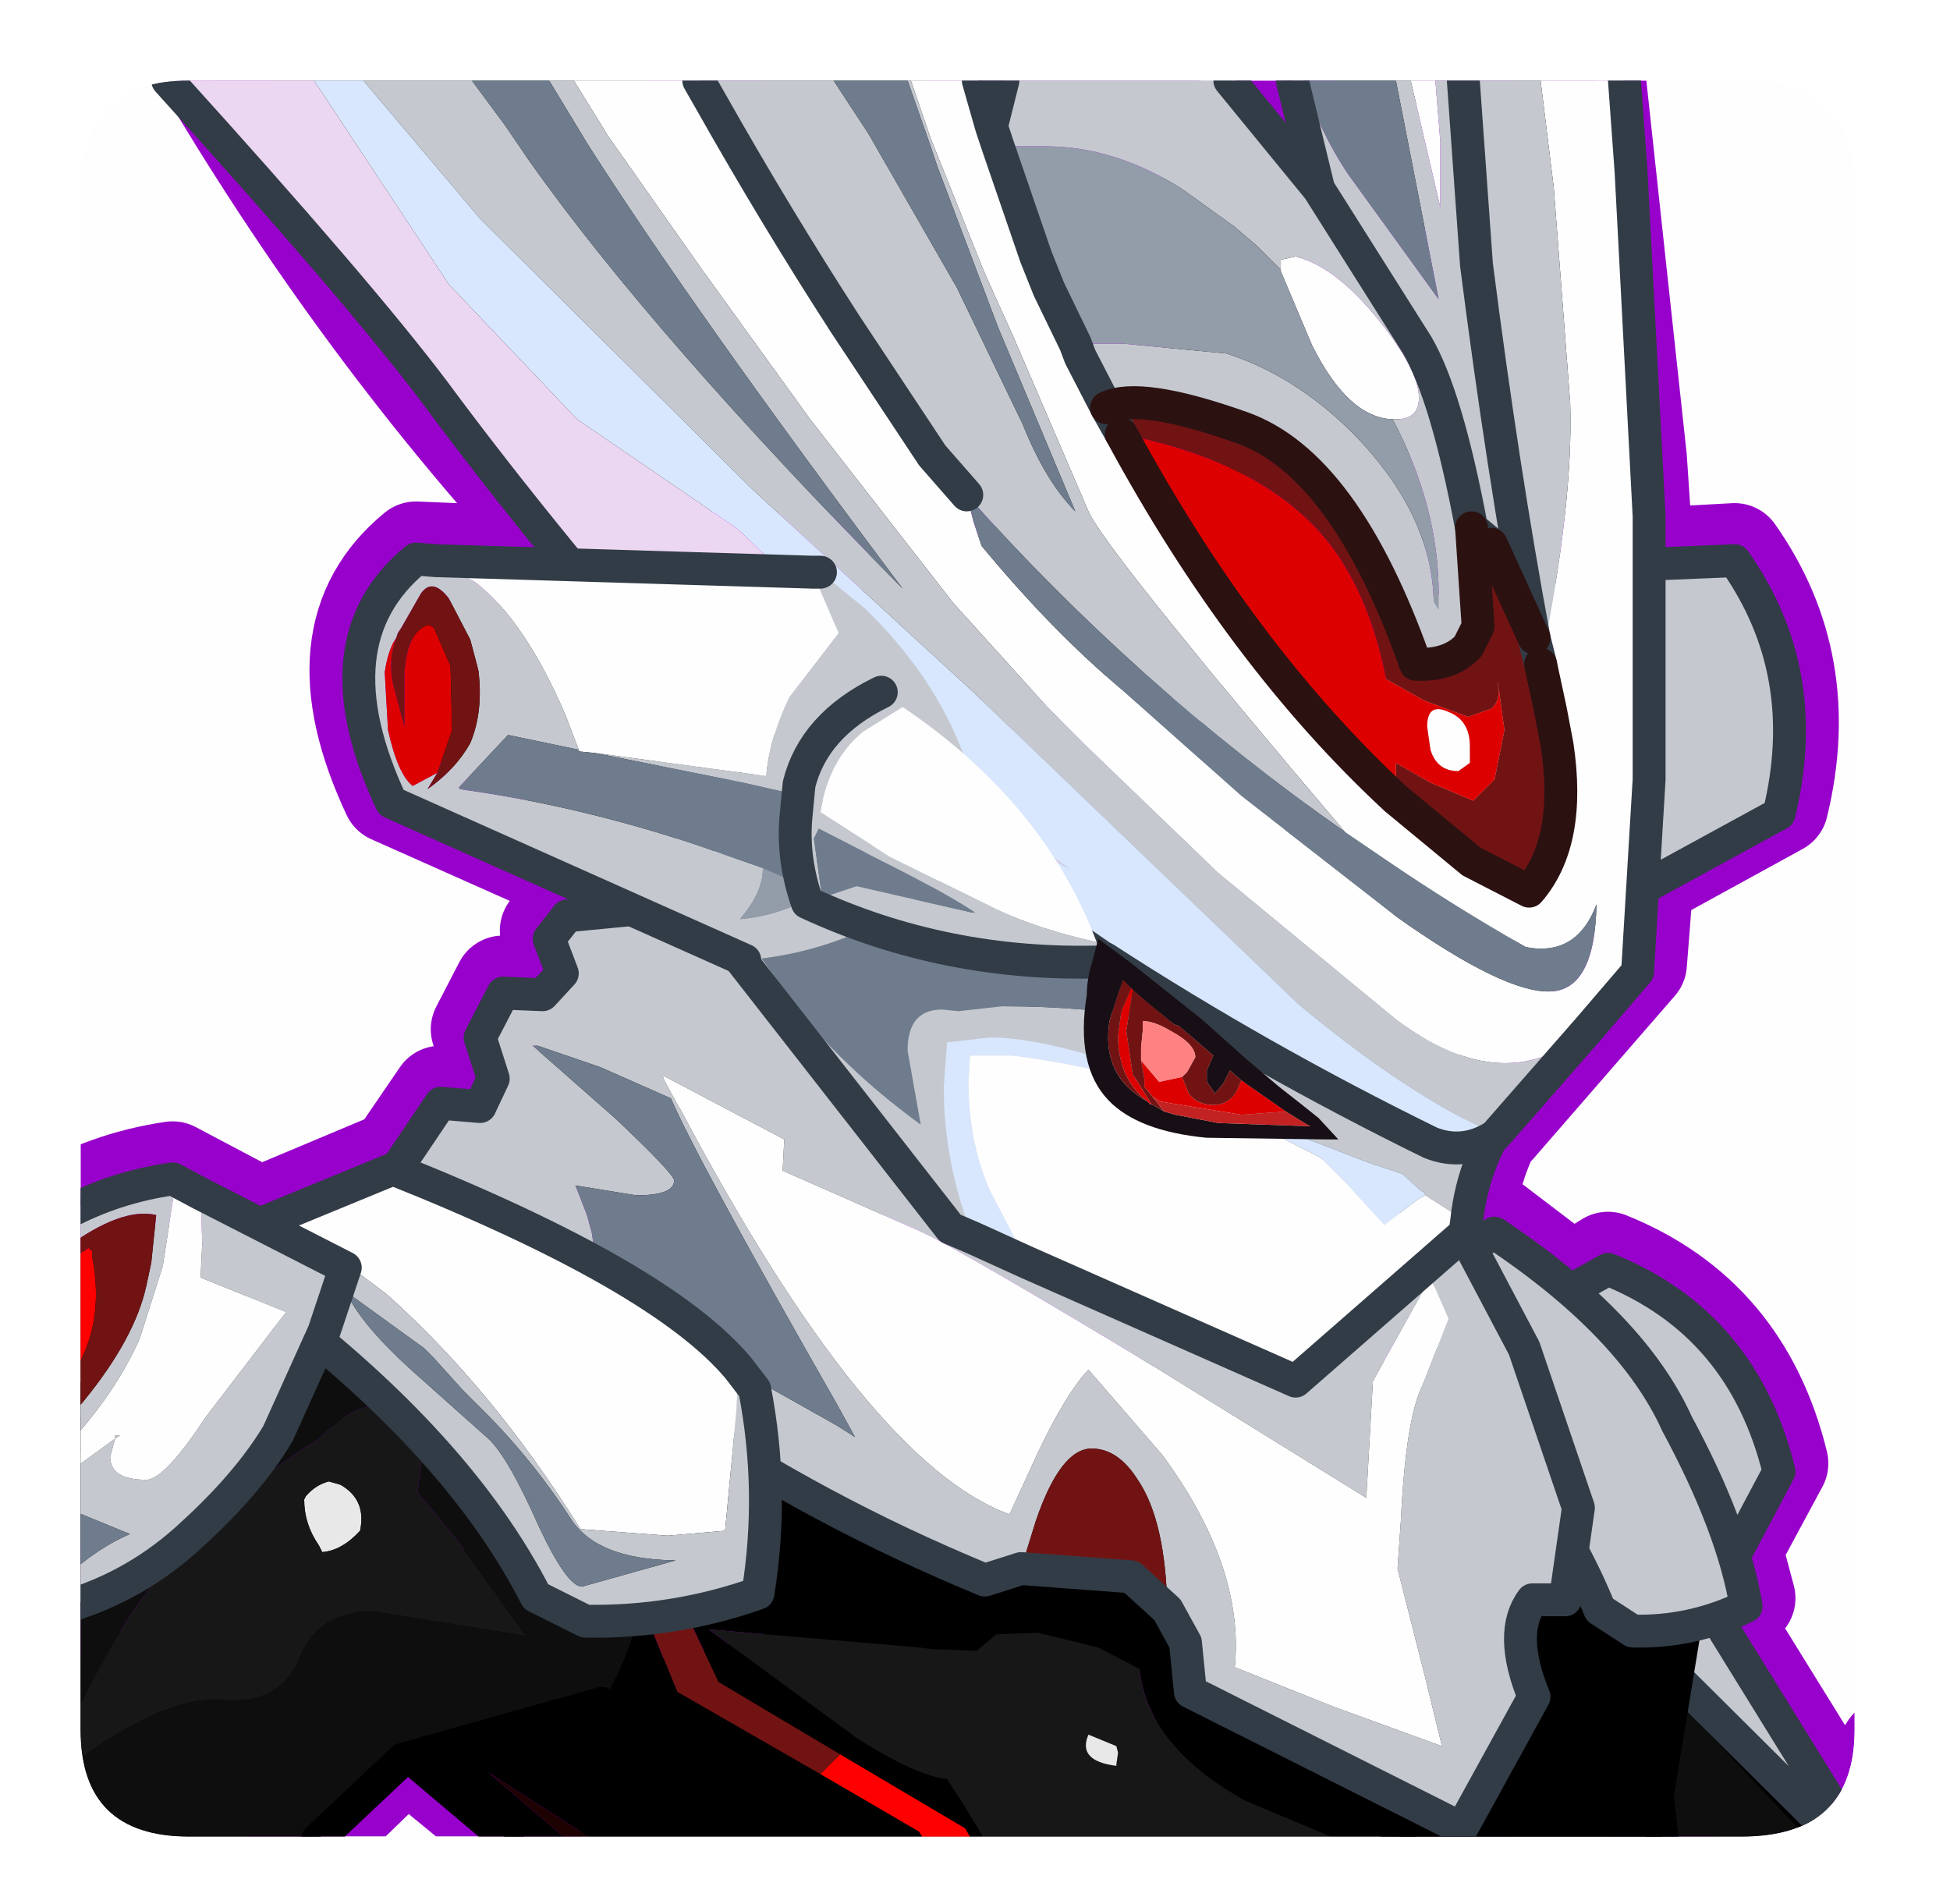 <?xml version="1.0" encoding="UTF-8" standalone="no"?>
<svg xmlns:ffdec="https://www.free-decompiler.com/flash" xmlns:xlink="http://www.w3.org/1999/xlink" ffdec:objectType="frame" height="57.9px" width="59.3px" xmlns="http://www.w3.org/2000/svg">
  <g transform="matrix(1.0, 0.0, 0.0, 1.0, 2.45, 2.45)">
    <clipPath id="clipPath0" transform="matrix(1.0, 0.0, 0.0, 1.0, 0.0, 0.0)">
      <path d="M50.5 0.0 Q53.95 0.0 53.95 3.3 L53.95 50.15 Q53.95 53.4 50.5 53.4 L3.3 53.4 Q0.0 53.4 0.0 50.15 L0.0 3.3 Q0.0 0.0 3.3 0.0 L50.5 0.0" fill="#000000" fill-rule="evenodd" stroke="none"/>
    </clipPath>
    <g clip-path="url(#clipPath0)">
      <filter id="filter0">
        <feColorMatrix in="SourceGraphic" result="filterResult0" type="matrix" values="0 0 0 0 0.6,0 0 0 0 0.0,0 0 0 0 0.8,0 0 0 1 0"/>
        <feConvolveMatrix divisor="81.0" in="filterResult0" kernelMatrix="1 1 1 1 1 1 1 1 1 1 1 1 1 1 1 1 1 1 1 1 1 1 1 1 1 1 1 1 1 1 1 1 1 1 1 1 1 1 1 1 1 1 1 1 1 1 1 1 1 1 1 1 1 1 1 1 1 1 1 1 1 1 1 1 1 1 1 1 1 1 1 1 1 1 1 1 1 1 1 1 1" order="9 9" result="filterResult1"/>
        <feComposite in="SourceGraphic" in2="filterResult1" operator="over" result="filterResult2"/>
      </filter>
      <use ffdec:characterId="3" filter="url(#filter0)" height="57.9" transform="matrix(1.0, 0.0, 0.0, 1.0, -2.45, -2.45)" width="59.3" xlink:href="#sprite0"/>
      <use ffdec:characterId="4" height="55.6" transform="matrix(1.0, 0.0, 0.0, 1.0, -0.95, -0.5)" width="56.05" xlink:href="#shape2"/>
    </g>
    <use ffdec:characterId="5" height="53.4" transform="matrix(1.0, 0.0, 0.0, 1.0, 0.0, 0.0)" width="53.95" xlink:href="#shape3"/>
  </g>
  <defs>
    <g id="sprite0" transform="matrix(1.0, 0.0, 0.0, 1.0, -37.75, -21.3)">
      <use ffdec:characterId="2" height="57.9" transform="matrix(1.0, 0.0, 0.0, 1.0, 37.75, 21.3)" width="59.3" xlink:href="#shape1"/>
    </g>
    <g id="shape1" transform="matrix(1.0, 0.0, 0.0, 1.0, -37.75, -21.3)">
      <path d="M86.2 22.8 L86.35 24.15 87.55 35.25 87.75 38.25 90.5 38.1 Q92.9 41.5 91.85 45.8 L87.75 48.05 87.55 50.6 83.25 55.55 83.2 55.6 83.1 55.65 Q82.5 56.85 82.35 58.2 L82.3 58.55 82.25 58.6 82.45 58.95 83.2 58.55 85.5 60.3 Q86.1 60.0 86.65 59.65 90.75 61.3 91.85 65.8 L90.45 68.4 90.85 69.9 89.95 70.3 93.85 76.6 93.85 76.55 95.2 74.45 95.55 74.35 95.55 77.7 94.1 77.7 94.0 77.35 89.85 73.2 94.05 77.7 88.4 77.7 54.05 77.7 50.15 74.5 50.0 74.55 46.75 77.7 39.25 77.7 39.25 70.6 39.25 58.25 Q40.95 57.2 43.0 56.9 L45.65 58.3 49.7 56.6 49.75 56.65 51.15 54.6 52.35 54.7 52.75 53.85 52.35 52.6 53.05 51.25 54.25 51.3 54.85 50.65 54.45 49.6 55.0 48.9 56.95 48.7 49.65 45.45 Q47.35 40.55 50.4 38.05 L55.15 38.25 Q48.75 31.45 43.7 22.8 L58.6 22.8 67.3 22.8 67.9 24.9 68.1 25.5 69.25 28.85 69.65 29.85 70.45 31.5 70.6 31.9 71.4 33.45 71.85 34.25 Q75.05 40.15 79.0 44.2 L80.2 45.35 82.5 47.25 83.1 47.6 83.35 47.7 84.25 48.15 Q85.55 46.65 85.1 43.7 L84.9 42.65 84.4 40.45 84.0 38.4 82.65 29.1 82.2 22.8 82.65 29.1 84.0 38.4 84.4 40.45 84.9 42.65 85.1 43.7 Q85.55 46.65 84.25 48.15 L83.35 47.7 83.1 47.6 82.5 47.25 80.2 45.35 79.0 44.2 Q75.05 40.15 71.85 34.25 L71.4 33.45 70.6 31.9 70.45 31.5 69.65 29.85 69.25 28.85 68.1 25.5 67.9 24.9 74.1 25.25 Q76.1 26.05 77.6 27.35 L78.55 28.2 Q81.8 31.5 82.5 37.1 L82.65 38.45 82.7 40.1 82.4 40.7 Q81.85 41.3 80.8 41.25 L80.5 40.5 Q78.45 35.1 75.5 34.05 72.4 32.95 71.4 33.45 72.4 32.95 75.5 34.05 78.45 35.1 80.5 40.5 L80.8 41.25 Q81.85 41.3 82.4 40.7 L82.7 40.1 82.65 38.45 82.5 37.1 Q81.8 31.5 78.55 28.2 L77.6 27.35 76.65 22.8 82.2 22.8 86.2 22.8 M67.15 36.1 L66.1 34.9 63.45 30.9 Q61.35 27.65 59.4 24.2 L58.6 22.8 59.4 24.2 Q61.35 27.65 63.45 30.9 L66.1 34.9 67.15 36.1 M70.95 50.3 Q67.4 50.35 64.15 49.25 L62.3 48.5 62.25 48.45 62.1 47.95 Q61.85 46.9 61.95 45.95 L62.0 45.2 62.05 44.9 Q62.5 43.1 64.55 42.1 62.5 43.1 62.05 44.9 L62.0 45.2 61.95 45.95 Q61.85 46.9 62.1 47.95 L62.25 48.45 62.3 48.5 64.15 49.25 Q67.4 50.35 70.95 50.3 M93.85 76.6 L94.0 77.35 93.85 76.6 M90.45 68.4 Q89.95 66.55 88.75 64.35 87.8 62.25 85.5 60.3 87.8 62.25 88.75 64.35 89.95 66.55 90.45 68.4 M88.95 70.55 L89.95 70.3 88.95 70.55 88.7 72.1 88.15 75.65 88.4 77.7 88.15 75.65 88.7 72.1 88.95 70.55 87.4 70.65 86.4 70.0 85.55 68.25 86.4 70.0 87.4 70.65 88.95 70.55 M89.85 73.2 L88.7 72.1 89.85 73.2 M82.45 58.95 L84.1 62.05 85.75 66.9 85.55 68.25 85.35 69.7 84.35 69.7 Q83.6 70.7 84.4 72.65 L82.2 76.65 73.95 72.5 73.8 71.0 73.25 70.0 Q72.8 69.45 72.15 69.0 L68.8 68.75 67.7 69.1 Q64.25 67.65 61.0 65.8 L60.7 63.3 60.3 62.75 Q59.0 61.15 55.9 59.45 53.45 58.1 49.75 56.65 53.45 58.1 55.9 59.45 59.0 61.15 60.3 62.75 L60.7 63.3 61.0 65.8 Q64.25 67.65 67.7 69.1 L68.8 68.75 72.15 69.0 Q72.8 69.45 73.25 70.0 L73.8 71.0 73.95 72.5 82.2 76.65 84.4 72.65 Q83.6 70.7 84.35 69.7 L85.35 69.7 85.55 68.25 85.75 66.9 84.1 62.05 82.45 58.95 M83.1 55.65 L81.85 55.95 81.25 55.8 80.95 55.65 75.25 52.6 74.25 52.0 75.25 52.6 80.95 55.65 81.25 55.8 81.85 55.95 83.1 55.65 M87.75 38.25 Q87.95 42.3 87.8 46.45 L87.75 48.05 87.8 46.45 Q87.95 42.3 87.75 38.25 M84.4 40.45 L83.1 37.6 82.5 37.1 83.1 37.6 84.4 40.45 M56.05 72.85 L50.15 74.5 56.05 72.85 M56.95 48.7 L60.2 50.2 66.65 58.4 70.95 60.3 75.85 62.5 77.15 63.05 77.2 63.0 82.25 58.6 77.2 63.0 77.15 63.05 75.85 62.5 70.95 60.3 66.65 58.4 60.2 50.2 56.95 48.7 M47.5 61.9 Q51.0 64.75 52.95 67.8 L54.05 69.6 55.55 70.35 57.1 70.3 57.4 70.3 58.6 70.1 60.8 69.5 Q61.1 67.65 61.0 65.8 61.1 67.65 60.8 69.5 L58.6 70.1 57.4 70.3 57.1 70.3 55.55 70.35 54.05 69.6 52.95 67.8 Q51.0 64.75 47.5 61.9 L46.2 64.65 Q45.3 66.15 43.6 67.7 41.95 69.25 39.8 69.9 L39.25 70.6 39.8 69.9 Q41.95 69.25 43.6 67.7 45.3 66.15 46.2 64.65 L47.5 61.9 48.25 59.6 45.65 58.3 48.25 59.6 47.5 61.9 M55.15 38.25 L62.7 38.45 55.15 38.25" fill="#000000" fill-rule="evenodd" stroke="none"/>
      <path d="M87.75 38.25 L87.55 35.25 86.35 24.15 86.2 22.8 M82.2 22.8 L82.65 29.1 84.0 38.4 84.4 40.45 84.9 42.65 85.1 43.7 Q85.55 46.65 84.25 48.15 L83.35 47.7 83.1 47.6 82.5 47.25 80.2 45.35 79.0 44.2 Q75.05 40.15 71.85 34.25 L71.4 33.45 70.6 31.9 70.45 31.5 69.65 29.85 69.25 28.85 68.1 25.5 67.9 24.9 67.3 22.8 M58.6 22.8 L59.4 24.2 Q61.35 27.65 63.45 30.9 L66.1 34.9 67.15 36.1 M87.75 38.25 L90.5 38.1 Q92.9 41.5 91.85 45.8 L87.75 48.05 87.55 50.6 83.25 55.55 83.2 55.6 83.1 55.65 Q82.5 56.85 82.35 58.2 L82.3 58.55 82.25 58.6 82.45 58.95 83.2 58.55 85.5 60.3 Q86.1 60.0 86.65 59.65 90.75 61.3 91.85 65.8 L90.45 68.4 90.85 69.9 89.95 70.3 93.85 76.6 93.85 76.55 95.2 74.45 95.55 74.35 M94.1 77.7 L94.0 77.35 89.85 73.2 94.05 77.7 M54.05 77.7 L50.15 74.5 50.0 74.55 46.75 77.7 M39.25 58.25 Q40.95 57.2 43.0 56.9 L45.65 58.3 49.7 56.6 49.75 56.65 51.15 54.6 52.35 54.7 52.75 53.85 52.35 52.6 53.05 51.25 54.25 51.3 54.85 50.65 54.45 49.6 55.0 48.9 56.95 48.7 49.65 45.45 Q47.35 40.55 50.4 38.05 L55.15 38.25 Q48.75 31.45 43.7 22.8 M71.4 33.45 Q72.4 32.95 75.5 34.05 78.45 35.1 80.5 40.5 L80.8 41.25 Q81.85 41.3 82.4 40.7 L82.7 40.1 82.65 38.45 82.5 37.1 Q81.8 31.5 78.55 28.2 L77.6 27.35 Q76.1 26.05 74.1 25.25 L67.9 24.9 M82.5 37.1 L83.1 37.6 84.4 40.45 M87.75 48.05 L87.8 46.45 Q87.95 42.3 87.75 38.25 M74.25 52.0 L75.25 52.6 80.95 55.65 81.25 55.8 81.85 55.95 83.1 55.65 M49.75 56.65 Q53.45 58.1 55.9 59.45 59.0 61.15 60.3 62.75 L60.7 63.3 61.0 65.8 Q64.25 67.65 67.7 69.1 L68.8 68.75 72.15 69.0 Q72.8 69.45 73.25 70.0 L73.8 71.0 73.95 72.5 82.2 76.65 84.4 72.65 Q83.6 70.7 84.35 69.7 L85.35 69.7 85.55 68.25 85.75 66.9 84.1 62.05 82.45 58.95 M88.4 77.7 L88.15 75.65 88.7 72.1 88.95 70.55 87.4 70.65 86.4 70.0 85.55 68.25 M88.7 72.1 L89.85 73.2 M89.95 70.3 L88.95 70.55 M85.5 60.3 Q87.8 62.25 88.75 64.35 89.95 66.55 90.45 68.4 M94.0 77.35 L93.85 76.6 M64.55 42.1 Q62.5 43.1 62.05 44.9 L62.0 45.2 61.95 45.95 Q61.85 46.9 62.1 47.95 L62.25 48.45 62.3 48.5 64.15 49.25 Q67.4 50.35 70.95 50.3 M76.65 22.8 L77.6 27.35 M62.7 38.45 L55.15 38.25 M39.25 70.6 L39.8 69.9 Q41.95 69.25 43.6 67.7 45.3 66.15 46.2 64.65 L47.5 61.9 48.25 59.6 45.65 58.3 M61.0 65.8 Q61.1 67.65 60.8 69.5 L58.6 70.1 57.4 70.3 57.1 70.3 55.55 70.35 54.05 69.6 52.95 67.8 Q51.0 64.75 47.5 61.9 M82.25 58.6 L77.2 63.0 77.15 63.05 75.85 62.5 70.95 60.3 66.65 58.4 60.2 50.2 56.95 48.7 M50.15 74.5 L56.05 72.85" fill="none" stroke="#9900cc" stroke-linecap="round" stroke-linejoin="round" stroke-width="3.0"/>
    </g>
    <g id="shape2" transform="matrix(1.0, 0.0, 0.0, 1.0, 0.95, 0.5)">
      <path d="M40.15 53.5 L38.45 50.05 45.1 43.8 47.65 47.55 53.25 53.5 40.15 53.5" fill="#0e0e0e" fill-rule="evenodd" stroke="none"/>
      <path d="M40.15 53.5 L38.45 50.05 45.1 43.8 47.65 47.55 53.25 53.5" fill="none" stroke="#000000" stroke-linecap="round" stroke-linejoin="round" stroke-width="1.0"/>
      <path d="M49.5 46.35 L54.6 54.6 46.6 46.65 43.15 38.0 46.45 36.15 Q50.55 37.8 51.65 42.3 L49.5 46.35" fill="#c6cad0" fill-rule="evenodd" stroke="none"/>
      <path d="M49.5 46.35 L54.6 54.6 46.6 46.65 43.15 38.0 46.45 36.15 Q50.55 37.8 51.65 42.3 L49.5 46.35 Z" fill="none" stroke="#323c46" stroke-linecap="round" stroke-linejoin="round" stroke-width="1.0"/>
      <path d="M13.0 53.5 L7.9 49.2 19.35 37.65 42.1 43.05 43.3 41.3 48.95 46.05 47.95 52.15 48.1 53.5 38.25 53.5 35.4 52.3 Q32.45 50.65 32.2 48.3 L30.95 47.65 29.1 47.2 27.85 47.25 27.25 47.75 25.9 47.7 25.5 47.65 19.1 47.1 23.6 50.4 Q25.4 51.55 26.35 51.65 L26.9 52.5 27.5 53.5 27.1 53.5 26.9 53.15 23.1 50.9 19.4 48.7 17.7 45.1 16.9 45.95 18.15 49.0 22.5 51.5 25.5 53.25 25.65 53.5 15.6 53.5 12.4 51.45 14.8 53.5 13.0 53.5" fill="#000000" fill-rule="evenodd" stroke="none"/>
      <path d="M22.5 51.5 L18.15 49.0 16.9 45.95 17.7 45.1 19.4 48.7 23.1 50.9 22.5 51.5" fill="#721313" fill-rule="evenodd" stroke="none"/>
      <path d="M27.5 53.5 L26.9 52.5 26.35 51.65 Q25.4 51.55 23.6 50.4 L19.1 47.1 25.5 47.65 25.9 47.7 27.25 47.75 27.85 47.25 29.1 47.2 30.95 47.65 32.2 48.3 Q32.45 50.65 35.4 52.3 L38.25 53.5 27.5 53.5 M31.5 51.2 L31.55 50.85 31.5 50.65 30.65 50.3 Q30.3 51.1 31.5 51.25 L31.5 51.2" fill="#171717" fill-rule="evenodd" stroke="none"/>
      <path d="M31.5 51.2 L31.5 51.25 Q30.3 51.1 30.65 50.3 L31.5 50.65 31.55 50.85 31.5 51.2" fill="#e9e9e9" fill-rule="evenodd" stroke="none"/>
      <path d="M25.65 53.5 L25.5 53.25 22.5 51.5 23.1 50.9 26.9 53.15 27.1 53.5 25.65 53.5" fill="#ff0000" fill-rule="evenodd" stroke="none"/>
      <path d="M14.8 53.5 L12.4 51.45 15.6 53.5 14.8 53.5" fill="#1e0202" fill-rule="evenodd" stroke="none"/>
      <path d="M48.1 53.5 L47.95 52.15 48.95 46.05 43.3 41.3 42.1 43.05 19.35 37.65 7.9 49.2 13.0 53.5" fill="none" stroke="#000000" stroke-linecap="round" stroke-linejoin="round" stroke-width="1.0"/>
      <path d="M50.65 46.4 Q49.0 47.2 47.2 47.15 L46.2 46.5 Q44.55 42.45 40.65 38.6 L40.5 38.55 40.25 36.6 43.0 35.05 Q47.2 37.85 48.55 40.85 50.25 44.0 50.65 46.4" fill="#c6cad0" fill-rule="evenodd" stroke="none"/>
      <path d="M50.65 46.4 Q49.0 47.2 47.2 47.15 L46.2 46.5 Q44.55 42.45 40.65 38.6 L40.5 38.55 40.25 36.6 43.0 35.05 Q47.2 37.85 48.55 40.85 50.25 44.0 50.65 46.4 Z" fill="none" stroke="#323c46" stroke-linecap="round" stroke-linejoin="round" stroke-width="1.0"/>
      <path d="M41.9 14.95 L50.3 14.6 Q52.7 18.0 51.65 22.3 L43.5 26.75 Q40.45 26.4 38.45 23.0 38.75 19.1 40.95 16.05 L41.9 14.95 M43.15 23.95 L41.95 24.7 Q42.75 25.4 43.6 25.5 43.15 24.7 43.15 23.95" fill="#c6cad0" fill-rule="evenodd" stroke="none"/>
      <path d="M43.15 23.95 Q43.15 24.7 43.6 25.5 42.75 25.4 41.95 24.7 L43.15 23.95" fill="#949daa" fill-rule="evenodd" stroke="none"/>
      <path d="M41.9 14.95 L50.3 14.6 Q52.7 18.0 51.65 22.3 L43.5 26.75" fill="none" stroke="#323c46" stroke-linecap="round" stroke-linejoin="round" stroke-width="1.0"/>
      <path d="M28.85 27.85 L29.35 28.15 41.55 34.1 43.9 38.55 45.55 43.4 45.15 46.2 44.15 46.2 Q43.4 47.2 44.2 49.15 L42.0 53.15 33.75 49.0 33.6 47.5 33.05 46.5 Q33.0 43.8 32.15 42.55 31.55 41.6 30.75 41.6 29.8 41.6 29.05 43.8 L28.6 45.25 27.5 45.6 Q17.4 41.45 9.4 33.4 L10.95 31.1 12.15 31.2 12.55 30.35 12.15 29.1 12.85 27.75 14.05 27.8 14.65 27.15 14.25 26.1 14.8 25.4 17.9 25.1 28.85 27.85 M41.05 36.4 L39.8 38.65 39.3 39.55 39.1 43.1 32.8 39.2 Q26.75 35.55 25.55 35.0 L21.35 33.15 21.4 32.2 17.7 30.25 17.75 30.4 18.1 31.05 18.25 31.3 Q23.95 42.05 28.25 43.6 L29.1 41.75 Q29.95 39.95 30.65 39.2 L32.9 41.8 Q35.4 45.2 35.1 48.25 L38.1 49.45 41.4 50.65 40.9 48.6 40.05 45.25 40.15 43.8 Q40.3 40.7 40.8 39.7 L41.6 37.65 41.05 36.4 M13.75 29.35 L16.25 31.55 Q18.05 33.25 18.05 33.45 18.05 33.9 16.9 33.9 L15.05 33.6 15.4 34.5 15.55 35.05 15.8 36.85 23.0 40.9 23.55 41.25 23.0 40.25 Q18.8 32.9 17.95 30.95 L15.8 30.0 13.9 29.35 13.75 29.35 M40.35 34.0 L41.55 34.1 40.35 34.0" fill="#c6cad0" fill-rule="evenodd" stroke="none"/>
      <path d="M41.05 36.4 L41.6 37.65 40.8 39.7 Q40.3 40.7 40.15 43.8 L40.05 45.25 40.9 48.6 41.4 50.65 38.1 49.45 35.1 48.25 Q35.4 45.2 32.9 41.8 L30.65 39.2 Q29.95 39.95 29.1 41.75 L28.25 43.6 Q23.95 42.05 18.25 31.3 L18.1 31.05 17.75 30.4 17.7 30.25 21.4 32.2 21.35 33.15 25.55 35.0 Q26.75 35.55 32.8 39.2 L39.1 43.1 39.3 39.55 39.8 38.65 41.05 36.4" fill="#ffffff" fill-rule="evenodd" stroke="none"/>
      <path d="M13.75 29.35 L13.9 29.35 15.8 30.0 17.95 30.95 Q18.8 32.9 23.0 40.25 L23.55 41.25 23.0 40.9 15.8 36.85 15.55 35.05 15.4 34.5 15.05 33.6 16.9 33.9 Q18.05 33.9 18.05 33.45 18.05 33.25 16.25 31.55 L13.75 29.35" fill="#6f7c8e" fill-rule="evenodd" stroke="none"/>
      <path d="M33.05 46.5 L31.95 45.5 28.6 45.25 29.05 43.8 Q29.8 41.6 30.75 41.6 31.55 41.6 32.15 42.55 33.0 43.8 33.05 46.5" fill="#721313" fill-rule="evenodd" stroke="none"/>
      <path d="M28.85 27.85 L29.35 28.15 41.55 34.1 43.9 38.55 45.55 43.4 45.15 46.2 44.15 46.2 Q43.4 47.2 44.2 49.15 L42.0 53.15 33.75 49.0 33.6 47.5 33.05 46.5 31.95 45.5 28.6 45.25 27.5 45.6 Q17.4 41.45 9.4 33.4 L10.95 31.1 12.15 31.2 12.55 30.35 12.15 29.1 12.85 27.75 14.05 27.8 14.65 27.15 14.25 26.1 14.8 25.4 17.9 25.1 28.85 27.85 25.6 25.95 M41.55 34.1 L40.35 34.0" fill="none" stroke="#323c46" stroke-linecap="round" stroke-linejoin="round" stroke-width="1.0"/>
      <path d="M18.9 20.9 L19.6 23.9 Q20.2 26.15 20.6 26.55 L22.05 28.55 Q23.55 30.3 25.55 31.75 L25.15 29.5 Q25.15 28.25 26.2 28.25 L26.7 28.3 28.05 28.15 Q33.05 28.15 36.9 29.75 40.1 31.05 41.35 32.9 L41.6 32.9 Q41.6 32.4 41.95 31.75 L42.25 31.05 36.35 23.25 Q35.25 22.3 32.35 18.4 L33.65 18.15 43.65 31.0 Q42.35 32.7 42.15 34.7 L40.9 33.9 40.85 33.8 40.75 33.75 40.2 33.25 39.15 32.9 36.55 31.9 35.25 31.35 Q30.1 29.1 27.65 29.1 L26.35 29.25 26.25 30.6 Q26.25 32.95 27.15 35.2 L26.45 34.9 19.5 26.0 18.05 21.05 18.9 20.9" fill="#c6cad0" fill-rule="evenodd" stroke="none"/>
      <path d="M32.35 18.4 Q35.25 22.3 36.35 23.25 L42.25 31.05 41.95 31.75 Q41.6 32.4 41.6 32.9 L41.35 32.9 Q40.1 31.05 36.9 29.75 33.05 28.15 28.05 28.15 L26.7 28.3 26.2 28.25 Q25.15 28.25 25.15 29.5 L25.55 31.75 Q23.55 30.3 22.05 28.55 L20.6 26.55 Q20.2 26.15 19.6 23.9 L18.9 20.9 32.35 18.4" fill="#6f7c8e" fill-rule="evenodd" stroke="none"/>
      <path d="M27.15 35.2 Q26.25 32.95 26.25 30.6 L26.35 29.25 27.65 29.1 Q30.1 29.1 35.25 31.35 L36.55 31.9 39.15 32.9 40.2 33.25 40.75 33.75 40.85 33.8 40.9 33.9 40.7 34.0 39.65 34.8 38.55 33.6 37.7 32.75 34.95 31.35 Q31.85 30.1 28.35 29.65 L27.05 29.65 27.0 30.45 Q27.0 32.25 27.65 33.75 L28.8 35.95 27.15 35.2" fill="#d9e8ff" fill-rule="evenodd" stroke="none"/>
      <path d="M40.9 33.9 L42.15 34.7 42.1 35.05 36.95 39.55 28.8 35.95 27.65 33.75 Q27.0 32.25 27.0 30.45 L27.05 29.65 28.35 29.65 Q31.85 30.1 34.95 31.35 L37.7 32.75 38.55 33.6 39.65 34.8 40.7 34.0 40.9 33.9" fill="#ffffff" fill-rule="evenodd" stroke="none"/>
      <path d="M18.9 20.9 L18.05 21.05 19.5 26.0 26.45 34.9 27.15 35.2 28.8 35.95 36.95 39.55 42.1 35.05 42.15 34.7 Q42.35 32.7 43.65 31.0 L33.65 18.15 32.35 18.4 18.9 20.9 M33.3 17.65 L33.65 18.15 34.35 18.0 M18.05 21.05 L18.1 20.3" fill="none" stroke="#323c46" stroke-linecap="round" stroke-linejoin="round" stroke-width="1.0"/>
      <path d="M46.95 0.0 L47.15 2.75 47.7 13.25 47.7 21.25 47.35 27.1 45.85 28.85 Q43.35 31.05 40.0 28.55 L34.6 24.1 30.65 20.3 29.4 19.05 26.55 15.9 22.15 10.25 18.9 5.75 16.05 1.7 15.0 0.0 18.8 0.0 19.2 0.7 Q21.15 4.15 23.25 7.4 L25.9 11.4 26.95 12.6 27.15 13.4 27.4 14.15 Q29.55 16.75 31.7 18.55 L35.3 21.75 40.05 25.45 Q43.3 27.75 44.7 27.7 46.05 27.65 46.1 25.05 45.5 26.65 43.95 26.35 41.75 25.1 39.7 23.7 L38.45 22.85 Q31.15 14.25 30.65 13.1 L28.35 7.75 27.85 6.65 27.45 5.75 26.15 2.5 25.85 1.75 25.25 0.0 27.3 0.0 27.7 1.4 27.9 2.0 29.05 5.35 29.45 6.35 30.25 8.0 30.4 8.4 31.2 9.95 31.65 10.75 Q35.3 17.5 40.0 21.85 L42.3 23.75 44.05 24.65 Q45.35 23.15 44.9 20.2 L44.7 19.15 44.4 17.75 Q45.4 12.9 45.3 9.8 L44.8 3.25 44.4 0.0 46.95 0.0 M41.2 0.0 L41.35 1.85 41.35 3.85 40.45 0.0 41.2 0.0 M41.6 19.2 Q42.25 19.45 42.25 20.25 L42.25 20.75 41.9 21.0 Q41.25 21.0 41.05 20.35 L40.95 19.65 Q40.95 18.9 41.6 19.2 M39.9 10.3 Q38.55 10.25 37.45 8.05 L36.5 5.8 36.5 5.75 36.5 5.45 36.95 5.35 Q38.15 5.65 39.45 7.25 40.7 8.8 40.7 9.65 40.7 10.3 40.0 10.3 L39.9 10.3" fill="#ffffff" fill-rule="evenodd" stroke="none"/>
      <path d="M44.4 0.0 L44.8 3.25 45.3 9.8 Q45.4 12.9 44.4 17.75 L44.2 16.95 42.9 14.1 42.3 13.6 Q41.55 9.6 40.65 8.05 L37.65 3.3 40.65 8.05 Q41.55 9.6 42.3 13.6 L42.5 16.6 42.2 17.2 Q41.65 17.8 40.6 17.75 38.45 11.65 35.3 10.55 32.2 9.45 31.2 9.95 L30.4 8.4 30.25 8.0 31.7 8.0 34.85 8.3 Q37.15 9.05 39.0 11.05 41.1 13.35 41.15 15.85 L41.3 16.1 41.3 15.6 Q41.3 12.95 39.9 10.3 L40.0 10.3 Q40.7 10.3 40.7 9.65 40.7 8.8 39.45 7.25 38.15 5.65 36.95 5.35 L36.5 5.45 36.5 5.75 35.8 5.05 35.1 4.45 33.5 3.3 Q31.45 2.0 29.35 2.0 L27.9 2.0 27.7 1.4 28.05 0.0 34.95 0.0 37.65 3.3 36.85 0.0 37.2 0.0 Q37.65 1.5 38.55 2.85 L41.3 6.65 40.0 0.0 40.45 0.0 41.35 3.85 41.35 1.85 41.2 0.0 42.05 0.0 44.4 0.0 M25.25 0.0 L25.85 1.75 26.15 2.5 27.45 5.75 27.85 6.65 28.35 7.75 30.65 13.1 Q31.15 14.25 38.45 22.85 32.1 18.4 26.95 12.6 L25.9 11.4 23.25 7.4 Q21.15 4.15 19.2 0.7 L18.8 0.0 22.9 0.0 23.95 1.6 26.65 6.3 28.65 10.45 Q29.35 12.2 30.25 13.1 L27.9 7.5 26.05 2.6 25.85 2.0 25.15 0.0 25.25 0.0 M15.0 0.0 L16.05 1.7 18.9 5.75 22.15 10.25 26.55 15.9 29.4 19.05 30.65 20.3 34.6 24.1 40.0 28.55 Q43.35 31.05 45.85 28.85 L43.05 32.05 Q40.35 30.85 37.05 28.1 L27.1 18.55 20.45 12.45 12.15 4.2 8.6 0.0 11.9 0.0 12.9 1.35 13.65 2.45 Q17.4 7.75 25.0 15.45 18.65 7.0 15.4 1.9 L15.25 1.65 14.25 0.0 15.0 0.0 M42.05 0.0 L42.45 5.6 Q43.25 11.85 44.2 16.95 43.25 11.85 42.45 5.6 L42.05 0.0" fill="#c6cad0" fill-rule="evenodd" stroke="none"/>
      <path d="M44.4 17.75 L44.7 19.15 44.9 20.2 Q45.35 23.15 44.05 24.65 L42.3 23.75 40.0 21.85 40.0 21.7 40.0 20.75 41.05 21.35 42.35 21.9 43.0 21.25 43.3 19.75 43.1 18.3 43.1 18.35 Q43.2 18.85 42.9 19.1 L42.2 19.35 40.85 18.85 39.7 18.2 Q39.2 15.65 37.95 14.05 36.0 11.6 31.65 10.75 L31.2 9.95 Q32.2 9.45 35.3 10.55 38.45 11.65 40.6 17.75 41.65 17.8 42.2 17.2 L42.5 16.6 42.3 13.6 42.9 14.1 44.2 16.95 44.4 17.75" fill="#721313" fill-rule="evenodd" stroke="none"/>
      <path d="M30.25 8.0 L29.45 6.35 29.05 5.35 27.9 2.0 29.35 2.0 Q31.45 2.0 33.5 3.3 L35.1 4.45 35.8 5.05 36.5 5.75 36.5 5.8 37.45 8.05 Q38.55 10.25 39.9 10.3 41.3 12.95 41.3 15.6 L41.3 16.1 41.15 15.85 Q41.1 13.35 39.0 11.05 37.15 9.05 34.85 8.3 L31.7 8.0 30.25 8.0" fill="#949daa" fill-rule="evenodd" stroke="none"/>
      <path d="M40.0 21.85 Q35.3 17.5 31.65 10.75 36.0 11.6 37.95 14.05 39.2 15.65 39.7 18.2 L40.85 18.85 42.2 19.35 42.9 19.1 Q43.2 18.85 43.1 18.35 L43.1 18.3 43.3 19.75 43.0 21.25 42.35 21.9 41.05 21.35 40.0 20.75 40.0 21.7 40.0 21.85 M41.6 19.2 Q40.95 18.9 40.95 19.65 L41.05 20.35 Q41.25 21.0 41.9 21.0 L42.25 20.75 42.25 20.25 Q42.25 19.45 41.6 19.2" fill="#de0000" fill-rule="evenodd" stroke="none"/>
      <path d="M43.05 32.05 L43.0 32.1 Q42.05 32.7 41.05 32.3 35.85 29.75 31.15 26.7 L31.05 26.65 24.35 22.05 24.0 20.65 29.4 23.6 30.05 23.95 Q27.3 22.1 25.65 20.35 25.5 19.35 24.7 18.2 L20.0 13.65 15.1 10.3 11.2 6.2 7.1 0.0 8.6 0.0 12.15 4.2 20.45 12.45 27.1 18.55 37.05 28.1 Q40.35 30.85 43.05 32.05" fill="#d9e8ff" fill-rule="evenodd" stroke="none"/>
      <path d="M38.45 22.85 L39.7 23.7 Q41.75 25.1 43.95 26.35 45.5 26.65 46.1 25.05 46.05 27.65 44.7 27.7 43.3 27.75 40.05 25.45 L35.3 21.75 31.7 18.55 Q29.55 16.75 27.4 14.15 L27.15 13.4 26.95 12.6 Q32.1 18.4 38.45 22.85 M11.9 0.0 L14.25 0.0 15.25 1.65 15.4 1.9 Q18.65 7.0 25.0 15.45 17.4 7.75 13.65 2.45 L12.9 1.35 11.9 0.0 M40.0 0.0 L41.3 6.65 38.55 2.85 Q37.65 1.5 37.2 0.0 L40.0 0.0 M25.15 0.0 L25.85 2.0 26.05 2.6 27.9 7.5 30.25 13.1 Q29.35 12.2 28.65 10.45 L26.65 6.3 23.95 1.6 22.9 0.0 25.15 0.0" fill="#6f7c8e" fill-rule="evenodd" stroke="none"/>
      <path d="M24.35 22.05 Q22.7 20.8 19.15 19.75 14.15 14.05 10.75 9.45 8.45 6.4 2.65 0.0 L7.1 0.0 11.2 6.2 15.1 10.3 20.0 13.65 24.7 18.2 Q25.5 19.35 25.65 20.35 27.3 22.1 30.05 23.95 L29.4 23.6 24.0 20.65 24.35 22.05" fill="#edd8f3" fill-rule="evenodd" stroke="none"/>
      <path d="M45.85 28.85 L47.35 27.1 47.7 21.25 47.7 13.25 47.15 2.75 46.95 0.0 M31.65 10.75 L31.2 9.95 30.4 8.4 30.25 8.0 29.45 6.35 29.05 5.35 27.9 2.0 27.7 1.4 27.3 0.0 M26.95 12.6 L25.9 11.4 23.25 7.4 Q21.15 4.15 19.2 0.7 L18.8 0.0 M45.85 28.85 L43.05 32.05 43.0 32.1 Q42.05 32.7 41.05 32.3 35.85 29.75 31.15 26.7 L31.05 26.65 24.35 22.05 Q22.7 20.8 19.15 19.75 14.15 14.05 10.75 9.45 8.45 6.4 2.65 0.0 M36.85 0.0 L37.65 3.3 40.65 8.05 Q41.55 9.6 42.3 13.6 L42.9 14.1 M44.2 16.95 Q43.25 11.85 42.45 5.6 L42.05 0.0 M44.4 17.75 L44.2 16.95 M37.65 3.3 L34.95 0.0 M28.05 0.0 L27.7 1.4" fill="none" stroke="#323c46" stroke-linecap="round" stroke-linejoin="round" stroke-width="1.0"/>
      <path d="M44.4 17.75 L44.7 19.15 44.9 20.2 Q45.35 23.15 44.05 24.65 L42.3 23.75 40.0 21.85 Q35.3 17.5 31.65 10.75 M42.9 14.1 L44.2 16.95 M42.3 13.6 L42.5 16.6 42.2 17.2 Q41.65 17.8 40.6 17.75 38.45 11.65 35.3 10.55 32.2 9.45 31.2 9.95" fill="none" stroke="#2c1111" stroke-linecap="round" stroke-linejoin="round" stroke-width="1.0"/>
      <path d="M22.5 14.95 L23.85 16.05 Q27.0 19.1 27.45 23.0 24.55 26.4 20.2 26.75 L9.45 21.95 Q7.15 17.05 10.2 14.55 L10.8 14.6 12.0 15.25 Q13.5 16.4 14.75 19.3 L15.15 20.35 13.0 19.9 11.5 21.5 11.55 21.55 Q15.15 22.05 18.75 23.25 L20.75 23.95 Q20.75 24.7 20.05 25.5 21.3 25.4 22.45 24.7 L23.7 23.65 24.8 22.4 20.15 21.35 15.65 20.45 20.85 21.15 Q20.95 20.0 21.55 18.75 L23.05 16.8 22.25 14.95 22.5 14.95 M9.6 16.95 Q9.35 17.3 9.25 18.0 L9.35 19.75 Q9.65 21.1 10.1 21.45 L10.85 21.05 10.55 21.55 Q11.4 20.95 11.85 20.15 12.25 19.2 12.1 17.95 L12.05 17.75 11.85 17.0 11.2 15.75 Q10.7 15.1 10.35 15.6 L9.75 16.65 9.65 16.8 9.6 16.95" fill="#c6cad0" fill-rule="evenodd" stroke="none"/>
      <path d="M10.8 14.6 L22.25 14.95 23.05 16.8 21.55 18.75 Q20.95 20.0 20.85 21.15 L15.65 20.45 15.15 20.4 15.15 20.35 14.75 19.3 Q13.5 16.4 12.0 15.25 L10.8 14.6" fill="#ffffff" fill-rule="evenodd" stroke="none"/>
      <path d="M15.65 20.45 L20.15 21.35 24.8 22.4 23.7 23.65 22.45 24.7 20.75 23.95 18.75 23.25 Q15.15 22.05 11.55 21.55 L11.5 21.5 13.0 19.9 15.15 20.35 15.15 20.4 15.65 20.45" fill="#6f7c8e" fill-rule="evenodd" stroke="none"/>
      <path d="M22.45 24.7 Q21.3 25.4 20.05 25.5 20.75 24.7 20.75 23.95 L22.45 24.7" fill="#949daa" fill-rule="evenodd" stroke="none"/>
      <path d="M9.6 16.95 Q9.35 17.6 9.5 18.35 L9.85 19.65 9.85 19.55 9.85 18.0 Q9.95 16.7 10.6 16.55 L10.75 16.65 11.25 17.8 11.3 19.75 10.85 21.05 10.1 21.45 Q9.65 21.1 9.35 19.75 L9.25 18.0 Q9.35 17.3 9.6 16.95" fill="#de0000" fill-rule="evenodd" stroke="none"/>
      <path d="M10.85 21.05 L11.3 19.75 11.25 17.8 10.75 16.65 10.6 16.55 Q9.95 16.7 9.85 18.0 L9.85 19.55 9.85 19.65 9.5 18.35 Q9.35 17.6 9.6 16.95 L9.65 16.8 9.75 16.65 10.35 15.6 Q10.7 15.1 11.2 15.75 L11.85 17.0 12.05 17.75 12.1 17.95 Q12.25 19.2 11.85 20.15 11.4 20.95 10.55 21.55 L10.85 21.05" fill="#721313" fill-rule="evenodd" stroke="none"/>
      <path d="M20.2 26.75 L9.45 21.95 Q7.15 17.05 10.2 14.55 L10.8 14.6 22.25 14.95 22.5 14.95" fill="none" stroke="#323c46" stroke-linecap="round" stroke-linejoin="round" stroke-width="1.0"/>
      <path d="M24.35 18.6 L25.0 19.05 23.8 19.8 Q22.75 20.65 22.5 22.25 L24.6 23.6 27.85 25.2 Q29.1 25.8 30.9 26.2 L31.1 26.8 Q26.3 26.95 22.1 25.0 21.65 23.7 21.75 22.45 L21.85 21.4 Q22.3 19.6 24.35 18.6 M22.3 23.05 L22.55 24.85 23.6 24.5 27.1 25.3 27.2 25.3 Q26.3 24.7 24.4 23.75 L22.45 22.75 22.3 23.05" fill="#c6cad0" fill-rule="evenodd" stroke="none"/>
      <path d="M22.3 23.05 L22.45 22.75 24.4 23.75 Q26.3 24.7 27.2 25.3 L27.1 25.3 23.6 24.5 22.55 24.85 22.3 23.05" fill="#6f7c8e" fill-rule="evenodd" stroke="none"/>
      <path d="M30.9 26.2 Q29.1 25.8 27.85 25.2 L24.6 23.6 22.5 22.25 Q22.75 20.65 23.8 19.8 L25.0 19.05 Q29.3 21.95 30.9 26.2" fill="#ffffff" fill-rule="evenodd" stroke="none"/>
      <path d="M24.35 18.6 Q22.3 19.6 21.85 21.4 L21.75 22.45 Q21.65 23.7 22.1 25.0 26.3 26.95 31.1 26.8" fill="none" stroke="#323c46" stroke-linecap="round" stroke-linejoin="round" stroke-width="1.0"/>
      <path d="M35.5 29.8 L36.45 30.6 37.15 31.15 37.65 31.55 38.25 32.2 38.1 32.2 37.85 32.2 34.3 32.15 34.25 32.15 Q32.15 31.95 31.25 31.0 30.25 29.95 30.6 27.8 30.6 27.35 30.75 26.85 L30.95 26.1 31.9 26.8 34.1 28.55 35.5 29.8 M31.95 27.6 L31.7 27.35 31.3 28.55 Q31.0 30.25 32.45 31.05 L32.55 31.15 32.55 31.1 32.6 31.15 32.7 31.2 32.95 31.35 33.3 31.45 34.6 31.7 37.4 31.8 37.3 31.75 36.65 31.35 35.5 30.55 35.3 30.4 34.95 30.1 34.75 30.5 34.5 30.8 34.25 30.45 34.25 30.1 34.45 29.65 33.4 28.75 33.25 28.7 32.4 28.0 32.0 27.65 31.95 27.6" fill="#170f15" fill-rule="evenodd" stroke="none"/>
      <path d="M31.95 27.6 L32.0 27.65 31.8 28.9 32.0 30.25 32.05 30.3 32.55 31.1 32.55 31.15 32.45 31.05 Q31.55 30.35 31.55 29.05 L31.65 28.3 31.95 27.6 M35.3 30.4 L35.5 30.55 36.65 31.35 35.3 31.45 32.85 31.05 32.6 30.9 32.35 30.6 32.35 30.55 32.35 30.35 32.25 29.8 32.8 30.45 33.5 30.3 33.7 30.8 Q33.95 31.15 34.45 31.15 34.9 31.15 35.15 30.75 L35.3 30.4" fill="#de0000" fill-rule="evenodd" stroke="none"/>
      <path d="M32.45 31.05 Q31.0 30.25 31.3 28.55 L31.7 27.35 31.95 27.6 31.65 28.3 31.55 29.05 Q31.55 30.35 32.45 31.05 M32.0 27.65 L32.4 28.0 33.25 28.7 33.4 28.75 34.45 29.65 34.25 30.1 34.25 30.45 34.5 30.8 34.75 30.5 34.95 30.1 35.3 30.4 35.15 30.75 Q34.9 31.15 34.45 31.15 33.95 31.15 33.7 30.8 L33.5 30.3 33.65 30.15 33.9 29.7 Q33.9 29.3 33.15 28.9 32.65 28.6 32.3 28.6 L32.3 28.8 32.3 28.9 32.25 29.4 32.25 29.8 32.35 30.35 32.35 30.55 32.35 30.6 32.6 30.9 32.95 31.35 32.7 31.2 32.6 31.15 32.55 31.1 32.05 30.3 32.0 30.25 31.8 28.9 32.0 27.65" fill="#721313" fill-rule="evenodd" stroke="none"/>
      <path d="M32.25 29.8 L32.25 29.4 32.3 28.9 32.3 28.8 32.3 28.6 Q32.65 28.6 33.15 28.9 33.9 29.3 33.9 29.7 L33.65 30.15 33.5 30.3 32.8 30.45 32.25 29.8" fill="#ff8383" fill-rule="evenodd" stroke="none"/>
      <path d="M36.65 31.35 L37.3 31.75 37.4 31.8 34.6 31.7 33.3 31.45 32.95 31.35 32.6 30.9 32.85 31.05 35.3 31.45 36.65 31.35" fill="#c42222" fill-rule="evenodd" stroke="none"/>
      <path d="M6.85 43.05 Q7.15 42.7 7.55 42.6 L7.9 42.7 Q8.7 43.15 8.5 44.1 7.95 44.7 7.35 44.75 L7.25 44.55 Q6.8 43.9 6.8 43.15 L6.85 43.05" fill="#e9e9e9" fill-rule="evenodd" stroke="none"/>
      <path d="M6.85 43.05 L6.8 43.15 Q6.8 43.9 7.25 44.55 L7.35 44.75 Q7.95 44.7 8.5 44.1 8.7 43.15 7.9 42.7 L7.55 42.6 Q7.15 42.7 6.85 43.05 M-0.45 50.35 Q0.45 48.35 1.25 47.1 3.2 43.85 7.25 41.3 8.25 40.3 9.0 40.3 10.4 40.3 10.4 41.8 L10.25 42.9 10.35 43.05 11.5 44.45 13.55 47.3 8.9 46.55 Q7.2 46.55 6.65 48.0 6.05 49.4 4.3 49.25 2.85 49.1 0.45 50.7 L-0.45 51.35 -0.45 50.35" fill="#171717" fill-rule="evenodd" stroke="none"/>
      <path d="M-0.45 51.35 L0.45 50.7 Q2.85 49.1 4.3 49.25 6.05 49.4 6.65 48.0 7.2 46.55 8.9 46.55 L13.55 47.3 11.5 44.45 10.35 43.05 10.25 42.9 10.4 41.8 Q10.4 40.3 9.0 40.3 8.25 40.3 7.25 41.3 3.2 43.85 1.25 47.1 0.45 48.35 -0.45 50.35 L-0.45 41.5 0.4 39.9 9.1 35.6 Q13.4 38.05 16.95 42.95 17.7 46.3 15.85 49.35 L9.8 51.05 7.2 53.5 -0.45 53.5 -0.45 51.35" fill="#0e0e0e" fill-rule="evenodd" stroke="none"/>
      <path d="M7.2 53.5 L9.8 51.05 15.85 49.35 M9.1 35.6 L0.4 39.9 -0.45 41.5" fill="none" stroke="#000000" stroke-linecap="round" stroke-linejoin="round" stroke-width="1.0"/>
      <path d="M6.1 34.5 L9.5 33.1 Q17.65 36.35 20.0 39.15 L19.95 40.4 19.6 44.1 17.85 44.25 15.2 44.05 Q12.55 39.8 9.3 36.9 L6.1 34.5" fill="#ffffff" fill-rule="evenodd" stroke="none"/>
      <path d="M6.1 34.5 L9.3 36.9 Q12.55 39.8 15.2 44.05 L17.85 44.25 19.6 44.1 19.95 40.4 20.0 39.15 20.5 39.8 Q21.1 42.9 20.6 46.0 18.05 46.9 15.35 46.85 L13.85 46.1 Q11.5 41.5 5.75 37.15 L5.55 37.05 5.25 34.85 6.1 34.5 M8.1 36.85 L8.1 36.9 Q8.6 37.9 10.1 39.25 L12.4 41.3 Q13.0 41.85 13.95 44.0 14.8 45.8 15.25 45.8 L18.1 45.0 18.0 45.0 Q15.75 44.95 14.95 43.8 13.7 41.85 12.0 40.2 L11.65 39.85 10.7 38.8 10.45 38.55 8.1 36.85" fill="#c6cad0" fill-rule="evenodd" stroke="none"/>
      <path d="M8.1 36.85 L10.45 38.55 10.7 38.8 11.65 39.85 12.0 40.2 Q13.7 41.85 14.95 43.8 15.75 44.95 18.0 45.0 L18.1 45.0 15.25 45.8 Q14.8 45.8 13.95 44.0 13.0 41.85 12.4 41.3 L10.1 39.25 Q8.6 37.9 8.1 36.9 L8.1 36.85" fill="#6f7c8e" fill-rule="evenodd" stroke="none"/>
      <path d="M20.0 39.15 Q17.65 36.35 9.5 33.1 L6.1 34.5 5.25 34.85 5.55 37.05 5.75 37.15 Q11.5 41.5 13.85 46.1 L15.35 46.85 Q18.05 46.9 20.6 46.0 21.1 42.9 20.5 39.8 L20.0 39.15 Z" fill="none" stroke="#323c46" stroke-linecap="round" stroke-linejoin="round" stroke-width="1.0"/>
      <path d="M2.9 33.45 L2.5 36.05 1.8 38.25 Q1.05 39.95 -0.45 41.55 L-0.45 40.8 0.1 40.15 Q1.65 38.25 2.0 36.65 L2.15 35.95 2.3 34.5 Q1.25 34.25 -0.45 35.5 L-0.45 34.45 Q1.05 33.65 2.8 33.4 L2.9 33.45 M-0.45 42.4 L-0.4 42.35 1.05 41.3 1.05 41.2 1.2 41.2 1.05 41.3 0.9 41.85 Q0.9 42.55 2.0 42.55 2.55 42.55 3.8 40.65 L6.25 37.45 3.65 36.4 3.7 35.35 3.65 33.85 8.05 36.1 7.4 38.05 6.0 41.15 Q5.1 42.65 3.4 44.2 1.75 45.75 -0.4 46.4 L-0.45 46.5 -0.45 45.5 Q0.55 44.6 1.5 44.2 L-0.45 43.4 -0.45 42.4" fill="#c6cad0" fill-rule="evenodd" stroke="none"/>
      <path d="M2.9 33.45 L3.65 33.85 3.7 35.35 3.65 36.4 6.25 37.45 3.8 40.65 Q2.55 42.55 2.0 42.55 0.9 42.55 0.9 41.85 L1.05 41.3 1.2 41.2 1.05 41.2 1.05 41.3 -0.4 42.35 -0.45 42.4 -0.45 41.55 Q1.05 39.95 1.8 38.25 L2.5 36.05 2.9 33.45" fill="#ffffff" fill-rule="evenodd" stroke="none"/>
      <path d="M-0.45 35.95 L0.25 35.5 0.35 35.6 0.35 35.75 Q0.8 38.0 -0.45 39.65 L-0.45 37.5 -0.35 37.0 -0.45 36.75 -0.45 35.95" fill="#ff0000" fill-rule="evenodd" stroke="none"/>
      <path d="M-0.45 35.5 Q1.25 34.25 2.3 34.5 L2.15 35.95 2.0 36.65 Q1.65 38.25 0.1 40.15 L-0.45 40.8 -0.45 39.65 Q0.8 38.0 0.35 35.75 L0.35 35.6 0.25 35.5 -0.45 35.95 -0.45 35.5" fill="#721313" fill-rule="evenodd" stroke="none"/>
      <path d="M-0.45 36.75 L-0.35 37.0 -0.45 37.5 -0.45 36.75" fill="#d741ff" fill-rule="evenodd" stroke="none"/>
      <path d="M-0.45 45.5 L-0.45 43.4 1.5 44.2 Q0.55 44.6 -0.45 45.5" fill="#6f7c8e" fill-rule="evenodd" stroke="none"/>
      <path d="M3.65 33.85 L2.9 33.45 2.8 33.4 Q1.05 33.65 -0.45 34.45 M3.65 33.85 L8.05 36.1 7.4 38.05 6.0 41.15 Q5.1 42.65 3.4 44.2 1.75 45.75 -0.4 46.4 L-0.45 46.5" fill="none" stroke="#323c46" stroke-linecap="round" stroke-linejoin="round" stroke-width="1.0"/>
    </g>
    <g id="shape3" transform="matrix(1.0, 0.0, 0.0, 1.0, 0.0, 0.0)">
      <path d="M50.5 0.0 Q53.95 0.0 53.95 3.3 L53.95 50.15 Q53.95 53.4 50.5 53.4 L3.3 53.4 Q0.0 53.4 0.0 50.15 L0.0 3.3 Q0.0 0.0 3.3 0.0 L50.5 0.0" fill="#000000" fill-opacity="0.004" fill-rule="evenodd" stroke="none"/>
    </g>
  </defs>
</svg>
